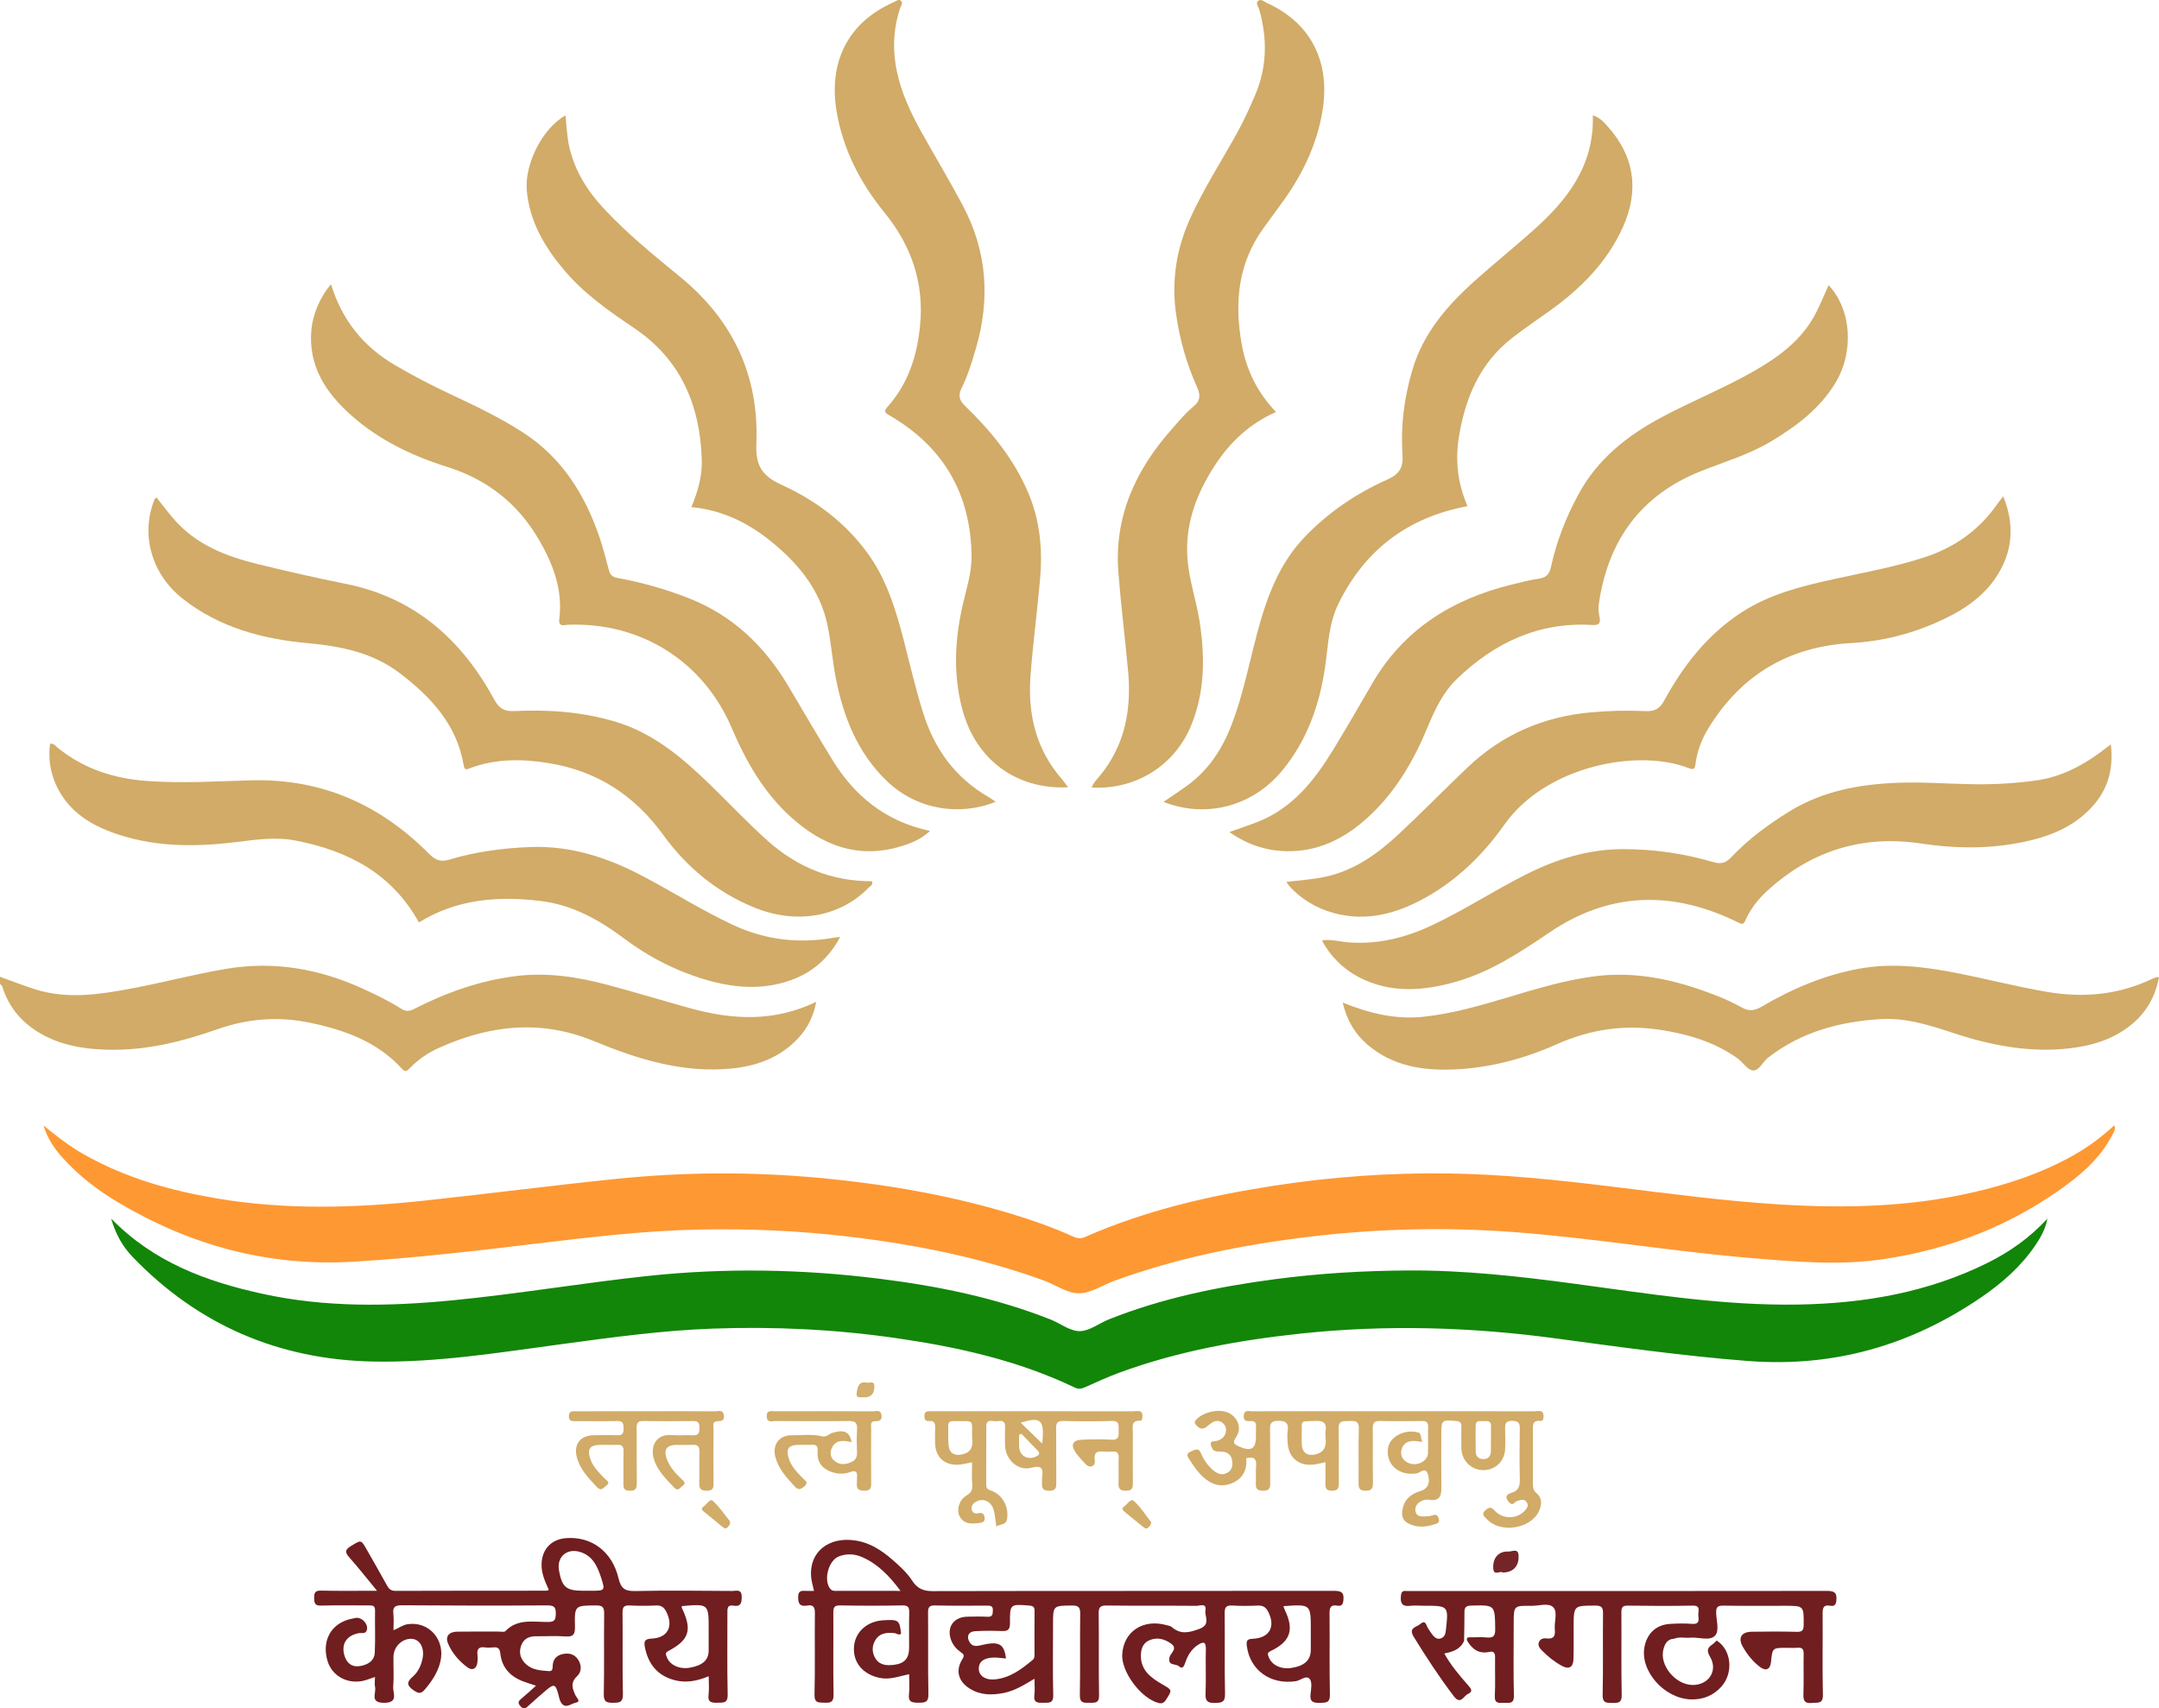 <?xml version="1.0" encoding="utf-8"?>
<!-- Generator: Adobe Illustrator 16.0.0, SVG Export Plug-In . SVG Version: 6.00 Build 0)  -->
<!DOCTYPE svg PUBLIC "-//W3C//DTD SVG 1.1//EN" "http://www.w3.org/Graphics/SVG/1.1/DTD/svg11.dtd">
<svg version="1.1" id="Layer_1" xmlns="http://www.w3.org/2000/svg" xmlns:xlink="http://www.w3.org/1999/xlink" x="0px" y="0px"
	 width="250px" height="197.838px" viewBox="464.916 369.127 250 197.838" enable-background="new 464.916 369.127 250 197.838"
	 xml:space="preserve">
<path fill="#D1AB67" d="M464.916,482.243c1.356,0.489,2.699,1.023,4.073,1.456c3.667,1.157,7.339,0.614,11.001-0.067
	c3.71-0.69,7.358-1.669,11.085-2.3c5.57-0.943,10.818-0.011,15.888,2.307c1.512,0.691,3.007,1.419,4.412,2.309
	c0.514,0.324,0.921,0.313,1.458,0.039c3.736-1.908,7.64-3.302,11.83-3.824c3.644-0.454,7.187,0.103,10.684,1.039
	c3.136,0.841,6.244,1.784,9.371,2.655c4.887,1.361,9.745,1.679,14.711-0.709c-0.393,2.071-1.325,3.564-2.656,4.782
	c-2.001,1.831-4.444,2.673-7.12,2.938c-5.669,0.563-10.885-1.078-16.023-3.194c-6.146-2.53-12.165-1.826-18.063,0.886
	c-1.226,0.564-2.32,1.354-3.264,2.329c-0.289,0.299-0.465,0.419-0.825,0.023c-2.877-3.155-6.667-4.515-10.708-5.352
	c-3.616-0.749-7.16-0.476-10.641,0.749c-4.155,1.462-8.4,2.513-12.84,2.381c-3.142-0.093-6.18-0.661-8.796-2.608
	c-1.493-1.111-2.537-2.538-3.177-4.276c-0.094-0.254-0.109-0.563-0.4-0.712C464.916,482.809,464.916,482.526,464.916,482.243z"/>
<path fill="#FE9833" d="M469.958,499.469c1.498,1.233,3.024,2.411,4.712,3.366c4.769,2.697,9.949,4.163,15.305,5.071
	c7.98,1.353,15.989,1.128,23.992,0.272c7.445-0.795,14.871-1.767,22.32-2.528c7.788-0.796,15.588-0.844,23.398-0.122
	c7.973,0.738,15.815,2.088,23.455,4.52c2.053,0.654,4.08,1.385,6.039,2.286c0.479,0.221,0.886,0.266,1.397,0.04
	c6.971-3.066,14.318-4.767,21.807-5.924c6.648-1.028,13.346-1.513,20.07-1.431c6.438,0.079,12.832,0.759,19.221,1.538
	c6.521,0.795,13.03,1.684,19.598,2.071c7.337,0.435,14.626,0.271,21.827-1.352c4.186-0.943,8.234-2.27,11.988-4.4
	c1.666-0.946,3.193-2.074,4.656-3.43c0.203,0.532-0.113,0.863-0.286,1.198c-1.196,2.322-3.052,4.071-5.104,5.597
	c-6.364,4.734-13.527,7.545-21.358,8.708c-5.085,0.756-10.167,0.296-15.234-0.125c-9.223-0.768-18.364-2.326-27.595-3.015
	c-7.809-0.582-15.61-0.405-23.396,0.516c-7.774,0.918-15.408,2.433-22.782,5.117c-1.389,0.506-2.764,1.456-4.146,1.46
	c-1.344,0.003-2.68-0.978-4.038-1.473c-7.305-2.667-14.871-4.17-22.573-5.088c-5.804-0.692-11.625-0.943-17.463-0.82
	c-6.227,0.13-12.401,0.866-18.577,1.605c-7.084,0.85-14.164,1.688-21.298,2.113c-9.871,0.59-18.889-1.861-27.304-6.867
	c-2.381-1.416-4.562-3.098-6.424-5.166C471.188,502.124,470.39,500.93,469.958,499.469z"/>
<path fill="#128608" d="M477.789,510.248c4.94,5.067,11.024,7.284,17.486,8.705c7.302,1.606,14.672,1.477,22.058,0.76
	c7.563-0.736,15.058-2.017,22.612-2.822c8.935-0.953,17.859-0.793,26.773,0.319c6.783,0.846,13.442,2.194,19.823,4.716
	c1.145,0.452,2.262,1.358,3.391,1.357c1.13-0.002,2.246-0.909,3.391-1.365c6.174-2.463,12.63-3.776,19.19-4.647
	c5.159-0.686,10.347-0.988,15.549-1.015c6.412-0.033,12.771,0.678,19.116,1.529c8.649,1.16,17.283,2.575,26.05,2.417
	c7.594-0.138,14.965-1.408,21.845-4.83c2.549-1.268,4.851-2.88,6.921-5.114c-0.251,1.274-0.8,2.207-1.408,3.104
	c-1.655,2.437-3.834,4.347-6.237,5.991c-8.151,5.578-17.098,8.152-27.027,7.386c-7.479-0.579-14.892-1.623-22.315-2.622
	c-9.817-1.32-19.647-1.604-29.512-0.548c-7.15,0.766-14.185,2.034-20.957,4.519c-1.355,0.497-2.671,1.105-3.99,1.694
	c-0.411,0.184-0.738,0.244-1.185,0.031c-6.567-3.144-13.582-4.702-20.731-5.73c-7.015-1.009-14.073-1.348-21.157-1.094
	c-5.908,0.21-11.755,1.021-17.604,1.81c-7.251,0.978-14.498,2.161-21.836,2.002c-10.875-0.236-20.193-4.241-27.767-12.117
	C479.141,513.51,478.319,512.105,477.789,510.248z"/>
<path fill="#D1AB67" d="M588.591,460.302c-5.828,0.282-10.636-3.031-12.239-9.01c-1.105-4.12-0.872-8.249,0.103-12.369
	c0.421-1.782,0.983-3.559,0.961-5.408c-0.086-7.206-3.257-12.65-9.487-16.271c-0.661-0.384-0.662-0.528-0.18-1.075
	c2.358-2.675,3.381-5.896,3.711-9.389c0.469-4.95-1.03-9.235-4.151-13.069c-2.781-3.417-4.774-7.267-5.515-11.658
	c-0.931-5.516,1.105-10.204,6.54-12.643c0.278-0.125,0.604-0.416,0.88-0.211c0.321,0.238,0.022,0.594-0.069,0.872
	c-1.716,5.228-0.039,9.859,2.472,14.363c1.583,2.839,3.262,5.622,4.788,8.496c2.824,5.322,3.185,10.821,1.52,16.533
	c-0.455,1.562-0.926,3.122-1.647,4.579c-0.424,0.859-0.333,1.393,0.385,2.088c3.04,2.944,5.694,6.189,7.352,10.146
	c1.329,3.172,1.638,6.492,1.34,9.874c-0.329,3.726-0.82,7.438-1.107,11.167c-0.343,4.456,0.601,8.574,3.63,12.04
	C588.106,459.617,588.299,459.912,588.591,460.302z"/>
<path fill="#D1AB67" d="M612.666,416.841c-3.02,1.332-5.271,3.44-7.01,6.084c-2.246,3.417-3.63,7.115-3.205,11.292
	c0.235,2.322,1.005,4.547,1.365,6.846c0.641,4.101,0.637,8.169-0.978,12.092c-1.904,4.63-6.414,7.454-11.512,7.175
	c0.197-0.558,0.604-0.942,0.945-1.356c2.929-3.557,3.68-7.704,3.271-12.148c-0.35-3.795-0.822-7.58-1.121-11.379
	c-0.51-6.468,1.968-11.869,6.169-16.604c0.797-0.899,1.561-1.854,2.482-2.608c0.906-0.74,0.854-1.399,0.424-2.357
	c-1.189-2.652-1.969-5.428-2.387-8.317c-0.569-3.932,0.028-7.659,1.674-11.255c1.549-3.384,3.564-6.506,5.361-9.751
	c0.788-1.425,1.465-2.9,2.104-4.396c1.394-3.26,1.439-6.576,0.474-9.951c-0.09-0.315-0.438-0.721-0.121-0.979
	c0.341-0.277,0.721,0.105,1.055,0.258c5.333,2.44,7.295,7.122,6.392,12.526c-0.671,4.017-2.438,7.573-4.852,10.825
	c-0.653,0.88-1.288,1.773-1.936,2.657c-3.009,4.109-3.419,8.716-2.551,13.545C609.24,411.988,610.523,414.586,612.666,416.841z"/>
<path fill="#D1AB67" d="M580.206,461.974c-4.128,1.697-9.138,0.946-12.615-2.41c-3.365-3.247-5.006-7.38-5.883-11.86
	c-0.393-2.005-0.542-4.059-0.947-6.062c-0.867-4.283-3.519-7.411-6.834-10.03c-2.593-2.047-5.509-3.426-8.958-3.759
	c0.758-1.783,1.265-3.584,1.209-5.469c-0.189-6.328-2.423-11.621-7.847-15.274c-2.934-1.976-5.828-3.998-8.129-6.745
	c-2.241-2.674-3.951-5.555-4.285-9.145c-0.279-3.004,1.741-7.193,4.482-8.728c0.122,1.155,0.155,2.271,0.377,3.364
	c0.605,2.979,2.16,5.409,4.207,7.586c2.671,2.843,5.699,5.295,8.7,7.757c6.112,5.016,9.134,11.434,8.815,19.275
	c-0.102,2.512,0.596,3.749,2.91,4.796c3.916,1.773,7.362,4.348,9.947,7.889c2.188,2.997,3.262,6.471,4.179,10.005
	c0.743,2.868,1.4,5.755,2.296,8.586c1.327,4.195,3.74,7.483,7.573,9.692C579.642,461.583,579.865,461.748,580.206,461.974z"/>
<path fill="#D1AB67" d="M599.644,461.988c0.995-0.682,1.91-1.273,2.788-1.916c2.477-1.814,4.061-4.271,5.134-7.113
	c1.303-3.446,2.003-7.056,2.948-10.599c1.083-4.063,2.518-7.965,5.503-11.072c2.727-2.837,5.949-5.021,9.521-6.616
	c1.417-0.634,1.884-1.368,1.777-2.909c-0.228-3.295,0.201-6.554,1.128-9.735c1.279-4.386,4.159-7.65,7.479-10.59
	c2.143-1.897,4.363-3.708,6.502-5.608c3.971-3.526,7.109-7.514,6.931-13.354c0.796,0.269,1.241,0.757,1.672,1.234
	c3.159,3.491,3.72,7.431,1.825,11.682c-1.853,4.156-4.982,7.237-8.637,9.835c-1.41,1.003-2.845,1.977-4.209,3.041
	c-3.731,2.91-5.426,6.938-6.159,11.468c-0.221,1.364-0.253,2.728-0.086,4.114c0.166,1.378,0.575,2.675,1.074,3.897
	c-6.959,1.302-11.924,5.104-14.968,11.365c-1.096,2.252-1.156,4.784-1.508,7.224c-0.638,4.414-2.079,8.502-4.937,11.99
	C609.867,462.664,604.381,463.873,599.644,461.988z"/>
<path fill="#D1AB67" d="M503.248,402.045c1.264,4.137,3.718,7.197,7.352,9.335c2.104,1.238,4.262,2.362,6.471,3.397
	c2.879,1.349,5.749,2.715,8.427,4.45c4.488,2.907,7.136,7.15,8.826,12.087c0.422,1.232,0.742,2.501,1.076,3.762
	c0.146,0.551,0.338,0.861,1.005,0.981c2.817,0.507,5.559,1.293,8.234,2.336c5.135,2.002,8.842,5.587,11.604,10.259
	c1.672,2.828,3.333,5.663,5.051,8.462c2.587,4.217,6.164,7.14,11.314,8.244c-1.085,1.011-2.256,1.444-3.434,1.797
	c-4.904,1.47-9.033-0.113-12.66-3.386c-3.161-2.851-5.212-6.454-6.866-10.332c-3.303-7.746-10.533-12.273-18.961-11.96
	c-0.469,0.018-1.129,0.303-1.007-0.671c0.416-3.316-0.684-6.268-2.295-9.066c-2.433-4.228-5.98-7.062-10.656-8.53
	c-4.077-1.281-7.898-3.104-11.125-5.969c-2.969-2.637-5.024-5.737-4.629-9.968C501.132,405.59,501.974,403.498,503.248,402.045z"/>
<path fill="#D1AB67" d="M676.655,402.15c2.672,2.85,2.977,7.75,0.755,11.38c-1.81,2.955-4.479,4.945-7.383,6.695
	c-2.565,1.546-5.426,2.374-8.177,3.472c-6.983,2.788-10.752,8.062-11.804,15.398c-0.068,0.479-0.015,0.994,0.082,1.472
	c0.148,0.746-0.04,0.987-0.845,0.938c-6.183-0.369-11.283,2.032-15.651,6.232c-1.616,1.555-2.557,3.547-3.396,5.574
	c-1.571,3.793-3.577,7.296-6.58,10.151c-2.585,2.458-5.559,4.147-9.215,4.24c-2.559,0.065-4.927-0.646-7.171-2.215
	c1.149-0.411,2.169-0.751,3.171-1.136c4.094-1.573,6.646-4.791,8.833-8.371c1.546-2.532,3.034-5.101,4.521-7.669
	c3.63-6.267,9.222-9.77,16.099-11.47c1.061-0.262,2.125-0.539,3.203-0.7c0.846-0.126,1.222-0.469,1.411-1.348
	c0.646-2.982,1.756-5.803,3.222-8.486c2.185-4,5.562-6.694,9.497-8.806c3.487-1.872,7.168-3.35,10.616-5.301
	c3.027-1.712,5.78-3.71,7.395-6.917C675.742,404.28,676.168,403.232,676.655,402.15z"/>
<path fill="#D1AB67" d="M483.042,426.741c0.654,0.822,1.287,1.67,1.975,2.47c2.594,3.018,6.114,4.354,9.827,5.265
	c3.355,0.823,6.728,1.587,10.115,2.268c7.98,1.604,13.419,6.459,17.192,13.404c0.588,1.083,1.212,1.382,2.369,1.326
	c3.933-0.19,7.827,0.09,11.634,1.225c4.387,1.307,7.737,4.151,10.929,7.242c2.234,2.163,4.36,4.435,6.678,6.516
	c3.466,3.111,7.478,4.732,12.123,4.726c0.15,0.42-0.185,0.543-0.354,0.717c-3.33,3.422-8.354,4.32-13.247,2.335
	c-4.342-1.763-7.846-4.661-10.565-8.412c-3.306-4.559-7.612-7.373-13.156-8.304c-3.106-0.521-6.184-0.557-9.191,0.556
	c-0.337,0.125-0.65,0.338-0.752-0.277c-0.784-4.722-3.762-7.926-7.39-10.696c-3.171-2.422-6.868-3.142-10.714-3.496
	c-5.249-0.483-10.221-1.813-14.454-5.151c-3.548-2.798-4.851-7.293-3.33-11.293C482.793,426.992,482.844,426.828,483.042,426.741z"
	/>
<path fill="#D1AB67" d="M696.882,426.612c1.286,3.186,1.135,6.152-0.602,8.998c-1.696,2.781-4.345,4.39-7.232,5.652
	c-3.101,1.355-6.364,2.15-9.732,2.334c-7.263,0.397-12.767,3.673-16.564,9.846c-0.783,1.273-1.313,2.665-1.507,4.152
	c-0.076,0.584-0.216,0.711-0.788,0.486c-5.828-2.295-16.51-0.287-21.326,6.525c-2.468,3.492-5.494,6.464-9.286,8.549
	c-3.565,1.96-7.29,2.852-11.293,1.458c-1.918-0.667-3.783-2.009-4.687-3.347c1.514-0.194,3.014-0.278,4.488-0.595
	c3.418-0.732,6.118-2.695,8.591-5.003c2.686-2.508,5.255-5.142,7.918-7.675c3.955-3.763,8.671-5.836,14.113-6.353
	c2.155-0.205,4.307-0.26,6.456-0.159c1.089,0.051,1.668-0.256,2.207-1.247c2.207-4.047,5.001-7.625,8.922-10.177
	c3.257-2.12,6.962-3.044,10.695-3.862c3.479-0.762,6.984-1.391,10.387-2.486c3.559-1.146,6.445-3.155,8.568-6.243
	C696.388,427.209,696.596,426.974,696.882,426.612z"/>
<path fill="#D1AB67" d="M562.201,477.647c-1.34,2.489-3.249,4.129-5.769,5.014c-3.826,1.344-7.589,0.742-11.293-0.56
	c-2.854-1.002-5.481-2.44-7.905-4.252c-2.917-2.182-6.003-3.934-9.73-4.383c-4.968-0.6-9.722-0.21-14.083,2.487
	c-3.11-5.662-8.233-8.322-14.305-9.489c-2.275-0.438-4.578-0.099-6.858,0.182c-4.925,0.608-9.807,0.589-14.529-1.185
	c-2.762-1.038-5.065-2.658-6.331-5.456c-0.686-1.515-0.889-3.096-0.694-4.746c0.46-0.074,0.66,0.277,0.917,0.484
	c2.992,2.416,6.432,3.534,10.247,3.821c4.036,0.303,8.06,0.048,12.08-0.067c8.223-0.234,15.014,2.815,20.707,8.563
	c0.723,0.73,1.353,0.898,2.315,0.61c3.023-0.908,6.141-1.321,9.287-1.448c4.686-0.19,8.98,1.199,13.077,3.36
	c3.499,1.847,6.844,3.968,10.438,5.649c3.826,1.791,7.769,2.214,11.881,1.458C561.78,477.666,561.913,477.669,562.201,477.647z"/>
<path fill="#D1AB67" d="M617.994,478.029c1.114-0.164,2.11,0.163,3.123,0.236c3.375,0.246,6.506-0.533,9.541-1.949
	c3.785-1.767,7.274-4.072,11.002-5.943c3.522-1.768,7.215-2.904,11.173-2.909c3.543-0.005,7.043,0.492,10.447,1.492
	c0.889,0.261,1.455,0.137,2.104-0.551c1.975-2.092,4.271-3.792,6.723-5.302c3.856-2.376,8.117-3.153,12.547-3.325
	c2.865-0.111,5.724,0.118,8.586,0.169c2.478,0.044,4.943-0.093,7.397-0.43c2.727-0.375,5.117-1.546,7.321-3.144
	c0.424-0.307,0.837-0.629,1.381-1.04c0.308,2.69-0.254,4.994-1.947,6.974c-2.286,2.672-5.382,3.801-8.701,4.432
	c-3.751,0.712-7.523,0.65-11.285,0.08c-6.845-1.037-12.783,0.836-17.87,5.485c-1.052,0.962-1.919,2.081-2.504,3.39
	c-0.203,0.455-0.341,0.516-0.836,0.27c-7.493-3.721-14.842-3.606-21.857,1.146c-3.409,2.31-6.814,4.563-10.817,5.707
	c-3.833,1.095-7.642,1.379-11.331-0.562C620.429,481.329,618.887,479.789,617.994,478.029z"/>
<path fill="#D1AB67" d="M620.388,485.228c3.155,1.286,6.203,1.991,9.398,1.644c3.346-0.364,6.569-1.295,9.783-2.261
	c3.209-0.964,6.416-1.929,9.755-2.391c4.161-0.576,8.16,0.067,12.091,1.39c1.776,0.597,3.534,1.26,5.168,2.179
	c0.846,0.476,1.486,0.404,2.308-0.077c3.523-2.065,7.237-3.656,11.29-4.4c3.65-0.67,7.24-0.27,10.831,0.409
	c3.674,0.694,7.288,1.654,10.979,2.281c4.249,0.721,8.294,0.323,12.186-1.54c0.157-0.075,0.327-0.124,0.493-0.18
	c0.031-0.011,0.07,0.003,0.246,0.016c-0.41,2.169-1.394,3.969-3.063,5.378c-2.1,1.773-4.6,2.548-7.285,2.856
	c-4.664,0.535-9.137-0.341-13.533-1.795c-2.723-0.9-5.456-1.769-8.375-1.588c-4.744,0.293-9.186,1.485-13.017,4.469
	c-0.627,0.487-1.037,1.548-1.762,1.474c-0.635-0.066-1.154-0.967-1.785-1.414c-2.684-1.906-5.746-2.801-8.96-3.291
	c-4.134-0.633-8.082-0.053-11.895,1.647c-3.773,1.683-7.725,2.751-11.855,2.94c-3.672,0.168-7.212-0.364-10.14-2.884
	C621.821,488.862,620.884,487.32,620.388,485.228z"/>
<g>
	<path fill="#701E20" d="M676.46,553.367c-16.057,0.025-32.114,0.015-48.172,0.011c-0.177,0-0.355,0.017-0.53-0.003
		c-0.45-0.05-0.582,0.128-0.626,0.59c-0.082,0.854,0.165,1.24,1.079,1.128c0.522-0.064,1.06-0.007,1.59-0.007
		c2.868,0.001,2.86,0,2.531,2.902c-0.049,0.434-0.189,0.761-0.612,0.889c-0.397,0.12-0.682-0.122-0.911-0.402
		c-0.199-0.244-0.358-0.522-0.537-0.783c-0.22-0.32-0.241-1.045-0.911-0.481c-0.451,0.38-1.397,0.408-0.73,1.492
		c1.445,2.351,2.949,4.649,4.619,6.849c0.805,1.059,1.137-0.016,1.641-0.247c0.678-0.313,0.32-0.67-0.003-1.041
		c-0.98-1.129-1.961-2.261-2.729-3.648c1.025-0.209,1.889-0.502,2.289-1.471c0.017-1.089,0.05-2.178,0.042-3.267
		c-0.004-0.543,0.112-0.793,0.755-0.81c2.807-0.071,2.768-0.096,2.809,2.739c0.013,0.835-0.258,1.021-1.008,0.948
		c-0.627-0.061-1.265,0-1.896-0.018c-0.324-0.009-0.457,0.086-0.336,0.414h-0.001l0,0c0.582,0.981,1.362,1.546,2.574,1.277
		c0.506-0.112,0.662,0.14,0.652,0.644c-0.028,1.483,0.048,2.971-0.031,4.451c-0.049,0.934,0.497,0.811,1.062,0.803
		c0.578-0.009,1.171,0.18,1.146-0.834c-0.066-2.79-0.022-5.583-0.022-8.375c0-2.03,0-2.051,2.041-2.021
		c0.871,0.012,2.003-0.392,2.545,0.173c0.538,0.559,0.082,1.688,0.175,2.559c0.08,0.752-0.119,1.143-0.964,1.038
		c-0.344-0.042-0.73,0.039-0.878,0.443c-0.141,0.387,0.073,0.677,0.331,0.938c0.697,0.71,1.468,1.336,2.34,1.808
		c0.81,0.438,1.304,0.147,1.331-0.772c0.037-1.236,0.019-2.474,0.02-3.71c0.001-2.529,0-2.502,2.52-2.504
		c0.694,0,0.891,0.188,0.883,0.884c-0.037,3.145,0.03,6.292-0.044,9.435c-0.023,1,0.461,0.943,1.146,0.952
		c0.681,0.01,1.08-0.012,1.061-0.923c-0.065-3.179-0.014-6.36-0.035-9.541c-0.004-0.552,0.082-0.813,0.73-0.804
		c2.509,0.037,5.019,0.046,7.527-0.001c0.967-0.018,0.626,0.629,0.647,1.071c0.022,0.479,0.229,1.108-0.694,1.041
		c-0.844-0.062-1.697-0.049-2.542,0.001c-1.609,0.093-2.673,1.057-2.99,2.639c-0.559,2.796,2.281,6.021,5.377,6.108
		c1.386,0.039,2.568-0.431,3.501-1.456c1.462-1.607,1.191-4.287-0.523-5.363l0,0c-0.154,0.144-0.293,0.31-0.464,0.427
		c-0.579,0.396-0.754,0.702-0.302,1.461c0.951,1.597-0.159,3.275-2.017,3.26c-1.995-0.018-3.863-2.28-3.387-4.119
		c0.166-0.639,0.449-1.196,1.233-1.236c0,0,0,0,0.001,0c0.614-0.252,1.257-0.065,1.884-0.122c0.973-0.088,2.206,0.422,2.85-0.22
		c0.549-0.546,0.164-1.752,0.142-2.662c-0.017-0.65,0.164-0.841,0.825-0.829c2.369,0.041,4.739,0.017,7.108,0.017
		c2.238,0,2.211,0,2.203,2.197c-0.003,0.648-0.166,0.841-0.827,0.821c-1.731-0.051-3.466-0.038-5.199-0.011
		c-1.202,0.02-1.61,0.712-1.024,1.739c0.51,0.896,1.156,1.704,1.979,2.332c0.703,0.536,1.198,0.294,1.285-0.566
		c0.164-1.643,0.164-1.643,1.787-1.643c0.425,0,0.853,0.031,1.273-0.008c0.555-0.051,0.732,0.155,0.721,0.713
		c-0.033,1.556,0.029,3.114-0.028,4.668c-0.028,0.779,0.173,1.097,0.995,1.009c0.646-0.07,1.29,0.164,1.262-0.959
		c-0.078-3.11-0.005-6.224-0.032-9.336c-0.007-0.672,0.063-1.107,0.883-0.962c0.468,0.082,0.658-0.088,0.708-0.617
		C677.638,553.577,677.346,553.365,676.46,553.367z"/>
	<path fill="#742527" d="M638.923,551.234c-0.283-0.23-1.015,0.406-1.089-0.398c-0.118-1.27,0.604-2.089,1.746-2.028
		c0.395,0.021,1.099-0.405,1.167,0.369C640.862,550.472,640.156,551.234,638.923,551.234z"/>
	<path fill="#701E20" d="M619.373,553.357c-15.488,0.024-30.977,0-46.465,0.034c-1.071,0.002-1.762-0.293-2.342-1.179
		c-0.64-0.978-1.515-1.772-2.402-2.533c-1.193-1.021-2.486-1.865-4.078-2.133c-3.206-0.54-5.507,1.308-5.244,4.23
		c0.046,0.518,0.212,1.023,0.333,1.588c-0.266,0-0.512-0.006-0.757,0.001c-0.528,0.014-1.094-0.198-1.083,0.776
		c0.01,0.879,0.354,1.03,1.061,0.919c0.708-0.112,0.887,0.188,0.879,0.876c-0.035,3.146,0.034,6.295-0.043,9.44
		c-0.025,1.037,0.516,0.897,1.169,0.936c0.736,0.043,1.051-0.094,1.036-0.954c-0.057-3.146-0.005-6.294-0.026-9.441
		c-0.004-0.593,0.067-0.886,0.785-0.872c2.404,0.048,4.809,0.046,7.213,0.001c0.71-0.014,0.805,0.273,0.79,0.869
		c-0.035,1.343-0.01,2.688-0.012,4.031c-0.001,1.206-0.51,1.817-1.699,1.972c-0.829,0.107-1.674,0.092-2.185-0.709
		c-0.425-0.666-0.444-1.429-0.043-2.115c0.499-0.854,1.333-0.935,2.23-0.84c0.251,0.026,0.496,0.287,0.768,0.075
		c-0.169-1.583-0.281-1.668-2.04-1.565c-1.926,0.112-3.304,1.368-3.417,3.113c-0.116,1.797,1.049,3.145,2.951,3.558
		c1.18,0.256,2.252-0.178,3.436-0.425c0,0.838,0.068,1.586-0.018,2.314c-0.114,0.964,0.407,0.986,1.128,0.99
		c0.734,0.004,1.144-0.05,1.123-0.999c-0.068-3.146-0.007-6.294-0.041-9.44c-0.007-0.656,0.173-0.843,0.828-0.827
		c2.015,0.047,4.031,0.033,6.046,0.021c0.427-0.003,0.652,0.075,0.628,0.576c-0.021,0.437-0.034,0.745-0.613,0.713
		c-0.776-0.042-1.556-0.021-2.333-0.008c-1.605,0.025-2.446,1.239-1.881,2.729c0.218,0.574,0.617,1.03,1.115,1.385
		c0.315,0.224,0.473,0.342,0.185,0.8c-0.837,1.331-0.468,2.603,0.876,3.43c1.224,0.755,2.544,0.759,3.894,0.493
		c1.26-0.247,2.344-0.908,3.578-1.651c0,0.755,0.061,1.327-0.014,1.882c-0.127,0.941,0.429,0.912,1.082,0.904
		c0.634-0.008,1.126,0.06,1.103-0.893c-0.069-2.721-0.024-5.445-0.024-8.168c0-2.212,0-2.181,2.189-2.203
		c0.726-0.008,0.965,0.174,0.956,0.933c-0.042,3.147,0.021,6.295-0.04,9.441c-0.019,0.954,0.48,0.892,1.113,0.887
		c0.622-0.005,1.132,0.085,1.112-0.88c-0.064-3.146,0-6.294-0.042-9.44c-0.01-0.734,0.167-0.951,0.925-0.942
		c3.465,0.043,6.931,0.007,10.396,0.036c0.385,0.004,1.197-0.359,1.041,0.521c-0.127,0.712,0.677,1.644-0.735,2.162
		c-1.216,0.446-2.154,0.646-3.169-0.229c-0.148-0.129-0.39-0.157-0.593-0.215c-2.725-0.771-5.007,0.745-5.141,3.411
		c-0.102,2.032,2.21,5.097,4.211,5.602c0.404,0.102,0.626-0.012,0.858-0.373c0.738-1.152,0.742-1.111-0.431-1.789
		c-1.313-0.76-2.519-1.63-2.479-3.393c0.019-0.81,0.311-1.473,1.108-1.761c0.867-0.314,1.685-0.069,2.4,0.449
		c0.799,0.579-0.062,1.058-0.185,1.552c-0.261,1.052,0.719,0.729,1.086,1.063c0.39,0.355,0.576,0.04,0.703-0.344
		c0.282-0.854,0.711-1.621,1.49-2.124c0.544-0.35,0.949-0.476,0.923,0.468c-0.047,1.731,0.04,3.467-0.035,5.196
		c-0.037,0.876,0.27,1.059,1.076,1.049c0.786-0.011,1.202-0.068,1.18-1.056c-0.069-3.11-0.006-6.224-0.041-9.335
		c-0.007-0.687,0.173-0.929,0.878-0.887c0.987,0.06,1.98,0.045,2.969,0.004c0.57-0.023,0.906,0.173,1.173,0.681
		c0.9,1.716,0.207,3.064-1.725,3.159c-0.669,0.033-0.816,0.177-0.729,0.852c0.365,2.793,2.744,4.507,5.671,4.064
		c0.561-0.085,1.214-0.745,1.615-0.25c0.299,0.369,0.16,1.159,0.09,1.747c-0.108,0.915,0.336,1.036,1.099,1.013
		c0.694-0.022,1.166,0.018,1.144-0.971c-0.073-3.11-0.007-6.224-0.042-9.335c-0.008-0.691,0.096-1.089,0.895-0.952
		c0.472,0.079,0.657-0.1,0.71-0.624C620.568,553.547,620.245,553.356,619.373,553.357z M561.833,553.363
		c-0.275,0-0.547,0.038-0.77-0.229c-0.816-0.979-0.237-3.275,0.973-3.755c0.899-0.355,1.818-0.313,2.688,0.065
		c1.829,0.793,3.16,2.168,4.468,3.92C566.565,553.365,564.199,553.366,561.833,553.363z M584.706,560.779
		c0,0.217-0.02,0.42-0.203,0.572c-1.313,1.092-2.665,2.123-4.448,2.266c-1.063,0.086-1.771-0.43-1.8-1.204
		c-0.03-0.81,0.573-1.3,1.697-1.328c0.453-0.012,0.909,0.064,1.452,0.107c-0.208-1.717-0.813-2.045-2.946-1.527
		c-0.56,0.137-0.966,0.132-1.274-0.374c-0.387-0.635-0.122-1.22,0.622-1.258c1.022-0.054,2.051-0.063,3.073-0.018
		c0.693,0.03,0.994-0.115,0.987-0.908c-0.017-2.234,0.021-2.22,2.24-2.043c0.452,0.036,0.612,0.171,0.607,0.625
		C584.694,557.385,584.704,559.082,584.706,560.779z M616.698,560.199c-0.003,1.187-0.733,1.861-2.262,2.091
		c-1.214,0.184-2.288-0.354-2.625-1.303c-0.099-0.28-0.178-0.454,0.218-0.644c2.338-1.117,2.777-2.475,1.632-4.835
		c-0.045-0.091-0.068-0.192-0.131-0.373c3.169-0.233,3.169-0.233,3.169,2.731C616.698,558.644,616.699,559.422,616.698,560.199z"/>
	<path fill="#701E20" d="M549.722,553.372c-3.749-0.019-7.5-0.075-11.247,0.011c-1.21,0.027-1.657-0.295-1.945-1.505
		c-0.743-3.117-3.179-4.863-6.092-4.62c-1.704,0.143-2.761,1.291-2.813,2.992c-0.033,1.091,0.413,2.042,0.841,3.002
		c-0.131,0.049-0.191,0.091-0.25,0.091c-5.835,0.004-11.671-0.002-17.507,0.02c-0.512,0.002-0.75-0.212-0.975-0.62
		c-0.765-1.392-1.561-2.767-2.344-4.148c-0.68-1.2-0.648-1.149-1.845-0.42c-0.745,0.455-0.667,0.767-0.152,1.347
		c1.045,1.174,2.014,2.416,3.179,3.829c-2.329,0-4.4,0.031-6.469-0.018c-0.692-0.016-0.82,0.233-0.809,0.853
		c0.01,0.588,0.071,0.901,0.795,0.881c1.838-0.052,3.678-0.013,5.517-0.02c0.416-0.002,0.752-0.014,0.74,0.585
		c-0.031,1.627,0.048,3.257-0.033,4.88c-0.05,0.993-0.859,1.424-1.734,1.563c-0.888,0.143-1.495-0.316-1.763-1.173
		c-0.428-1.368,0.206-2.362,1.634-2.64c0.32-0.063,0.777,0.117,0.931-0.315c0.25-0.704-0.566-1.594-1.308-1.448
		c-0.414,0.082-0.835,0.17-1.224,0.327c-1.841,0.744-2.627,2.596-2.005,4.662c0.503,1.671,2.183,2.655,4.015,2.314
		c0.476-0.089,0.93-0.293,1.477-0.471c0,0.427-0.067,0.823,0.014,1.187c0.154,0.682-0.656,1.798,1.028,1.808
		c1.731,0.011,1.012-1.138,1.07-1.856c0.093-1.16,0.011-2.332,0.029-3.499c0.019-1.191,1.104-2.181,2.207-2.044
		c0.913,0.112,1.424,1.125,1.144,2.354c-0.175,0.769-0.516,1.5-1.112,2.013c-0.75,0.646-0.703,1.039,0.116,1.596
		c0.551,0.374,0.837,0.415,1.278-0.106c0.811-0.957,1.497-1.972,1.794-3.202c0.617-2.545-1.32-4.744-3.803-4.357
		c-0.583,0.091-1.04,0.474-1.622,0.699c0-0.691,0.052-1.297-0.013-1.89c-0.086-0.782,0.16-1.01,0.973-1.004
		c5.624,0.044,11.247,0.052,16.871,0.013c0.858-0.006,0.986,0.302,0.96,1.035c-0.021,0.602-0.127,0.87-0.817,0.884
		c-1.724,0.034-3.57-0.444-5.009,1.056c-0.142,0.147-0.544,0.057-0.826,0.058c-1.592,0.004-3.184-0.019-4.774,0.01
		c-0.954,0.018-1.383,0.558-1.057,1.347c0.47,1.132,1.268,2.047,2.237,2.772c0.622,0.466,1.125,0.146,1.184-0.663
		c0.018-0.246,0.03-0.498-0.001-0.741c-0.085-0.661,0.122-0.999,0.852-0.893c0.312,0.045,0.639,0.037,0.953,0.001
		c0.57-0.066,0.776,0.133,0.842,0.731c0.176,1.593,1.128,2.62,2.596,3.188c0.476,0.184,0.968,0.327,1.534,0.516
		c-0.612,0.545-1.15,1.053-1.72,1.521c-0.338,0.278-0.414,0.482-0.088,0.847c0.323,0.36,0.541,0.318,0.861,0.021
		c0.675-0.623,1.373-1.224,2.07-1.822c0.952-0.818,1.133-0.765,1.451,0.396c0.084,0.306,0.129,0.637,0.278,0.908
		c0.505,0.927,1.203,0.192,1.759,0.094c0.633-0.111,0.088-0.574-0.013-0.788c-0.385-0.819-0.67-1.505,0.178-2.302
		c0.525-0.492,0.521-1.314,0.052-1.966c-0.415-0.576-1.04-0.719-1.708-0.58c-0.742,0.153-1.174,0.611-1.193,1.401
		c-0.007,0.293-0.016,0.61-0.428,0.581c-0.917-0.066-1.857-0.108-2.599-0.75c-0.673-0.582-0.931-1.333-0.627-2.194
		c0.284-0.807,0.921-1.103,1.747-1.093c1.132,0.013,2.269-0.061,3.394,0.022c0.912,0.068,1.113-0.252,1.093-1.119
		c-0.055-2.483-0.015-2.455,2.431-2.472c0.725-0.004,0.962,0.171,0.951,0.931c-0.043,3.112,0.025,6.226-0.044,9.337
		c-0.021,0.932,0.354,1.007,1.103,1.006c0.745-0.002,1.129-0.068,1.11-1.001c-0.066-3.146-0.006-6.295-0.041-9.443
		c-0.008-0.662,0.185-0.856,0.833-0.825c1.023,0.051,2.052,0.048,3.076,0.001c0.59-0.026,0.902,0.227,1.153,0.716
		c0.865,1.685,0.181,3.042-1.695,3.117c-0.854,0.034-0.903,0.377-0.774,1.021c0.386,1.938,1.454,3.265,3.404,3.785
		c1.314,0.352,2.589,0.138,3.979-0.447c0,0.809,0.068,1.486-0.016,2.145c-0.117,0.915,0.372,0.939,1.055,0.924
		c0.676-0.014,1.183,0.062,1.159-0.951c-0.075-3.146-0.023-6.295-0.032-9.442c-0.001-0.495-0.023-0.971,0.686-0.85
		c0.854,0.146,0.964-0.275,0.971-1.017C550.807,553.108,550.185,553.374,549.722,553.372z M533.321,553.35c-0.212,0-0.424,0-0.636,0
		c-0.071,0-0.142,0-0.212,0c-1.996,0-2.474-0.397-2.829-2.355c-0.275-1.517,0.851-2.57,2.352-2.165c1.479,0.4,2.068,1.6,2.494,2.913
		C535.012,553.348,535.004,553.35,533.321,553.35z M546.976,560.259c-0.002,1.119-0.689,1.741-2.213,2.006
		c-1.179,0.205-2.329-0.334-2.644-1.261c-0.079-0.232-0.239-0.454,0.173-0.67c2.451-1.288,2.8-2.458,1.569-5.014
		c-0.013-0.027,0.003-0.068,0.011-0.196c3.104-0.265,3.104-0.265,3.104,2.697C546.977,558.634,546.978,559.446,546.976,560.259z"/>
</g>
<g>
	<path fill="#D1AB67" d="M539.786,532.558c2.651,0,5.302-0.008,7.954,0.011c0.369,0.002,0.902-0.231,0.998,0.448
		c0.086,0.613-0.272,0.688-0.762,0.702c-0.635,0.019-0.431,0.542-0.434,0.882c-0.017,2.085-0.021,4.17,0,6.256
		c0.006,0.572-0.049,0.903-0.775,0.909c-0.732,0.006-0.904-0.262-0.882-0.928c0.04-1.2-0.013-2.403,0.021-3.604
		c0.018-0.608-0.214-0.82-0.805-0.787c-0.634,0.035-1.272-0.007-1.908,0.011c-1.089,0.028-1.45,0.549-1.077,1.599
		c0.34,0.956,1.014,1.693,1.735,2.375c0.287,0.271,0.549,0.465,0.083,0.786c-0.287,0.198-0.482,0.671-0.938,0.19
		c-0.901-0.949-1.853-1.848-2.309-3.127c-0.551-1.544,0.109-3.131,2.049-2.958c0.807,0.073,1.626-0.019,2.438,0.021
		c0.67,0.032,0.734-0.334,0.732-0.861c-0.001-0.504-0.106-0.794-0.7-0.787c-1.944,0.022-3.889,0.031-5.833-0.004
		c-0.666-0.013-0.739,0.312-0.734,0.848c0.018,2.086-0.006,4.171,0.015,6.257c0.006,0.604-0.037,0.982-0.827,0.97
		c-0.79-0.012-0.722-0.457-0.719-0.966c0.007-1.202-0.016-2.404,0.011-3.605c0.012-0.536-0.155-0.776-0.724-0.748
		c-0.705,0.036-1.415-0.015-2.121,0.015c-1.064,0.045-1.355,0.501-1.033,1.535c0.308,0.987,1.038,1.665,1.721,2.379
		c0.215,0.226,0.683,0.412,0.155,0.801c-0.345,0.255-0.583,0.709-1.102,0.146c-0.913-0.992-1.859-1.943-2.262-3.281
		c-0.479-1.594,0.288-2.68,1.922-2.703c0.919-0.013,1.839-0.028,2.757,0.006c0.607,0.022,0.689-0.289,0.687-0.787
		c-0.003-0.514-0.029-0.882-0.716-0.865c-1.59,0.037-3.181,0.011-4.772,0.012c-0.432,0-0.872,0.059-0.84-0.616
		c0.028-0.62,0.456-0.524,0.829-0.524C534.343,532.556,537.065,532.559,539.786,532.558z"/>
	<path fill="#D1AB67" d="M563.527,536.149c-0.229-0.052-0.358-0.091-0.49-0.11c-0.749-0.109-1.432-0.031-1.791,0.756
		c-0.242,0.529-0.193,1.086,0.239,1.468c0.621,0.549,1.349,0.511,2.075,0.152c0.43-0.212,0.605-0.536,0.593-1.02
		c-0.023-0.918-0.05-1.84,0.007-2.755c0.048-0.758-0.242-0.961-0.97-0.952c-2.827,0.036-5.653,0.023-8.479,0.004
		c-0.392-0.002-0.985,0.257-1.01-0.533c-0.024-0.778,0.542-0.594,0.96-0.595c3.78-0.009,7.56-0.011,11.34,0.004
		c0.371,0.002,0.901-0.224,0.99,0.459c0.082,0.622-0.292,0.684-0.772,0.69c-0.562,0.008-0.427,0.462-0.429,0.785
		c-0.01,2.12-0.019,4.24,0.004,6.359c0.006,0.575-0.058,0.897-0.779,0.904c-0.735,0.008-0.946-0.267-0.872-0.929
		c0.024-0.209-0.014-0.426,0.007-0.635c0.062-0.61-0.11-0.843-0.763-0.604c-0.865,0.315-1.738,0.24-2.568-0.167
		c-0.939-0.459-1.322-1.248-1.228-2.257c0.053-0.567-0.142-0.764-0.699-0.728c-0.563,0.036-1.132-0.016-1.695,0.014
		c-0.957,0.05-1.243,0.465-1.003,1.389c0.27,1.041,0.996,1.769,1.716,2.499c0.267,0.27,0.654,0.479,0.153,0.908
		c-0.403,0.346-0.689,0.488-1.128,0.011c-0.938-1.02-1.873-2.026-2.237-3.413c-0.367-1.396,0.43-2.516,1.853-2.505
		c1.191,0.009,2.393-0.17,3.577,0.123c0.467,0.116,0.772-0.28,1.167-0.404C562.628,534.648,563.316,534.927,563.527,536.149z"/>
	<path fill="#D2AD69" d="M598.204,545.392c0.021,0.354-0.175,0.471-0.314,0.62c-0.186,0.198-0.367,0.14-0.551-0.01
		c-0.733-0.6-1.469-1.196-2.202-1.796c-0.21-0.172-0.376-0.391-0.081-0.595c0.378-0.263,0.792-0.993,1.152-0.666
		C597,543.664,597.587,544.609,598.204,545.392z"/>
	<path fill="#D2AC69" d="M549.447,545.314c0.039,0.382-0.13,0.52-0.273,0.675c-0.187,0.202-0.371,0.148-0.553-0.001
		c-0.763-0.626-1.521-1.258-2.288-1.879c-0.257-0.208-0.126-0.373,0.049-0.503c0.353-0.261,0.772-0.952,1.051-0.697
		C548.226,543.635,548.837,544.559,549.447,545.314z"/>
	<path fill="#D3AE6C" d="M564.952,530.955c-0.297-0.102-0.94,0.25-0.836-0.518c0.091-0.676,0.238-1.389,1.211-1.19
		c0.314,0.064,0.857-0.263,0.836,0.446C566.137,530.572,565.792,530.946,564.952,530.955z"/>
	<path fill="#D1AB67" d="M643.269,533.68c0.324,0.032,0.372-0.249,0.377-0.518c0.016-0.861-0.641-0.593-1.065-0.594
		c-6.578-0.014-13.155-0.01-19.733-0.01c-4.314,0-8.629-0.005-12.943,0.008c-0.375,0.001-0.899-0.206-0.97,0.484
		c-0.064,0.644,0.339,0.684,0.802,0.65c0.457-0.033,0.642,0.171,0.617,0.624c-0.021,0.388-0.003,0.777-0.004,1.166
		c-0.002,1.433-0.57,1.756-1.925,1.168c-0.626-0.271-0.836-0.438-0.356-1.138c0.688-1.004,0.149-2.327-0.977-2.811
		c-1.067-0.457-2.841-0.057-3.641,0.804c-0.231,0.249-0.27,0.377-0.003,0.678c0.633,0.713,1.052,0.275,1.566-0.137
		c0.386-0.31,0.854-0.541,1.367-0.219c0.361,0.227,0.528,0.582,0.494,0.992c-0.05,0.591-0.409,0.957-0.967,1.133
		c-0.101,0.031-0.207,0.059-0.312,0.062c-0.647,0.019-0.532,0.343-0.353,0.768c0.203,0.48,0.591,0.428,0.976,0.436
		c0.66,0.014,1.205,0.229,1.351,0.94c0.118,0.577,0.063,1.164-0.507,1.502c-0.649,0.385-1.229,0.121-1.735-0.332
		c-0.59-0.526-1.04-1.171-1.338-1.891c-0.308-0.742-0.715-0.403-1.172-0.225c-0.688,0.27-0.341,0.646-0.127,0.993
		c0.445,0.723,0.935,1.414,1.571,1.99c0.975,0.881,2.078,1.207,3.32,0.685c1.263-0.53,1.759-1.548,1.642-2.878
		c0.918-0.261,1.227,0.096,1.135,0.988c-0.062,0.596,0.015,1.203-0.019,1.803c-0.035,0.613,0.048,0.964,0.828,0.966
		c0.793,0.001,0.836-0.375,0.83-0.979c-0.021-2.051,0.011-4.103-0.019-6.153c-0.009-0.645,0.124-0.931,0.864-0.964
		c0.932-0.041,1.309,0.23,1.177,1.182c-0.063,0.451-0.032,0.92-0.003,1.378c0.102,1.618,1.168,2.604,2.775,2.525
		c0.514-0.025,1.021-0.184,1.605-0.294c0,0.823,0.018,1.6-0.006,2.373c-0.018,0.552,0.012,0.931,0.759,0.927
		c0.709-0.005,0.799-0.314,0.792-0.9c-0.023-2.087,0.033-4.175-0.027-6.259c-0.031-1.045,0.61-0.886,1.245-0.909
		c0.66-0.025,1.133-0.02,1.102,0.909c-0.069,2.084-0.007,4.172-0.03,6.259c-0.007,0.582,0.069,0.894,0.785,0.902
		c0.74,0.009,0.887-0.273,0.877-0.933c-0.03-2.086,0.005-4.173-0.021-6.259c-0.007-0.609,0.134-0.901,0.819-0.885
		c1.626,0.04,3.253,0.023,4.88,0.007c0.475-0.005,0.722,0.124,0.709,0.653c-0.024,1.024,0.019,2.052-0.016,3.076
		c-0.024,0.733-0.825,1.313-1.662,1.27c-0.879-0.046-1.55-0.711-1.435-1.496c0.131-0.892,0.733-1.239,1.591-1.194
		c0.241,0.014,0.48,0.068,0.825,0.119c-0.208-0.982-0.196-1.027-0.451-1.1c-1.447-0.41-3.377,0.386-3.516,1.967
		c-0.162,1.852,1.376,3.085,3.355,2.762c0.39-0.063,1.012-0.775,1.276,0.075c0.332,1.065-0.035,1.741-0.865,1.983
		c-0.976,0.284-1.732,0.846-2.006,1.856c-0.189,0.702-0.209,1.438,0.57,1.861c1.076,0.586,2.178,0.446,3.279,0.063
		c0.358-0.125,0.378-0.363,0.255-0.673c-0.121-0.303-0.264-0.445-0.637-0.313c-0.324,0.115-0.692,0.134-1.042,0.14
		c-0.434,0.007-0.889-0.04-0.979-0.592c-0.084-0.51,0.146-0.889,0.591-1.143c0.32-0.183,0.676-0.249,1.026-0.191
		c1.148,0.188,1.389-0.441,1.377-1.409c-0.024-2.051-0.007-4.102-0.007-6.152c0-1.687,0.04-1.707,1.704-1.567
		c0.45,0.038,0.63,0.185,0.621,0.634c-0.018,0.849-0.016,1.698-0.001,2.547c0.024,1.417,1.186,2.535,2.59,2.512
		c1.39-0.024,2.452-1.09,2.48-2.504c0.016-0.743,0.026-1.486-0.004-2.229c-0.024-0.604,0.035-0.987,0.826-0.977
		c0.73,0.011,0.885,0.279,0.872,0.941c-0.036,1.909-0.042,3.82,0.001,5.729c0.019,0.813-0.07,1.418-1.002,1.682
		c-0.764,0.216-0.625,0.722-0.152,1.17c0.36,0.341,0.547-0.138,0.813-0.222c0.42-0.133,0.861-0.316,1.146,0.133
		c0.28,0.441-0.039,0.803-0.358,1.103c-0.907,0.853-2.46,0.85-3.337-0.119c-0.435-0.479-0.667-0.432-1.089-0.066
		c-0.547,0.473-0.092,0.748,0.168,1.032c1.525,1.68,5.071,1.143,6.021-0.908c0.354-0.764,0.414-1.528-0.297-2.12
		c-0.394-0.327-0.396-0.709-0.396-1.137c0.005-2.016,0.004-4.031,0.001-6.047C642.424,534.25,642.288,533.584,643.269,533.68z
		 M618.401,535.599c0.098,0.782,0.05,1.656-1.144,1.954c-0.926,0.23-1.528-0.155-1.6-1.103c-0.029-0.384-0.015-0.772-0.009-1.159
		c0.025-1.804-0.241-1.519,1.54-1.608c0.946-0.049,1.391,0.207,1.216,1.203C618.375,535.057,618.401,535.238,618.401,535.599z
		 M637.567,535.771c-0.004,0-0.009,0-0.013,0c0,0.491,0.018,0.982-0.004,1.472c-0.025,0.531-0.312,0.859-0.859,0.861
		c-0.532,0.001-0.875-0.291-0.891-0.831c-0.028-1.015-0.021-2.031-0.012-3.048c0.005-0.686,0.538-0.498,0.922-0.518
		c0.423-0.021,0.882-0.068,0.859,0.593C637.554,534.79,637.567,535.281,637.567,535.771z"/>
	<path fill="#D1AB67" d="M596.123,532.566c-7.673-0.011-15.347-0.008-23.02-0.008c-0.177,0-0.354,0.007-0.531,0.001
		c-0.366-0.012-0.613,0.085-0.614,0.524c-0.001,0.369,0.077,0.652,0.512,0.61c0.661-0.063,0.76,0.302,0.731,0.843
		c-0.029,0.564-0.012,1.131-0.005,1.697c0.019,1.575,1.021,2.568,2.61,2.524c0.52-0.015,1.035-0.173,1.67-0.285
		c0,0.9-0.05,1.715,0.015,2.52c0.05,0.615-0.064,0.983-0.656,1.324c-0.852,0.491-1.191,1.668-0.801,2.412
		c0.457,0.87,1.288,0.901,2.124,0.792c0.359-0.047,0.835-0.047,0.772-0.637c-0.054-0.515-0.33-0.61-0.812-0.495
		c-0.261,0.063-0.581-0.05-0.67-0.382c-0.089-0.334,0.01-0.609,0.296-0.839c0.821-0.655,1.932-0.275,2.234,0.826
		c0.164,0.597,0.2,1.227,0.304,1.913c0.471-0.286,1.124-0.146,1.244-0.871c0.235-1.402-0.544-2.843-1.867-3.292
		c-0.359-0.122-0.541-0.246-0.54-0.635c0.008-2.263,0.004-4.525,0.004-6.789c0-0.931,0.711-0.571,1.16-0.604
		c0.452-0.032,1.051-0.195,1.017,0.642c-0.031,0.741-0.03,1.486,0.001,2.228c0.067,1.589,1.504,2.922,3,2.526
		c1.282-0.339,1.434,0.103,1.283,1.141c-0.025,0.174,0.008,0.354-0.006,0.53c-0.046,0.596,0.017,0.987,0.818,0.985
		c0.777-0.002,0.839-0.348,0.832-0.962c-0.025-2.087,0.011-4.173-0.021-6.259c-0.01-0.631,0.162-0.873,0.83-0.858
		c1.873,0.039,3.749,0.054,5.621-0.004c0.942-0.029,0.773,0.555,0.793,1.106c0.02,0.599,0.061,1.12-0.836,1.066
		c-1.127-0.068-2.264-0.05-3.394-0.004c-1.102,0.044-1.363,0.594-0.733,1.514c0.296,0.434,0.671,0.816,1.028,1.205
		c0.217,0.235,0.466,0.476,0.825,0.361c0.401-0.128,0.37-0.499,0.331-0.802c-0.104-0.803,0.303-0.974,0.988-0.902
		c0.35,0.036,0.708,0.03,1.06,0.001c0.552-0.044,0.754,0.181,0.734,0.733c-0.032,0.918,0.014,1.839-0.016,2.758
		c-0.02,0.627-0.006,1.058,0.859,1.047c0.821-0.01,0.804-0.434,0.799-1.005c-0.014-1.91-0.012-3.819-0.001-5.729
		c0.003-0.623-0.254-1.426,0.862-1.382c0.207,0.008,0.223-0.23,0.239-0.408C597.287,532.314,596.59,532.566,596.123,532.566z
		 M576.361,537.549c-0.885,0.211-1.503-0.102-1.602-0.992c-0.084-0.765-0.025-1.544-0.041-2.317
		c-0.008-0.419,0.214-0.554,0.593-0.536c0.14,0.006,0.281-0.003,0.421,0c2.065,0.029,1.703-0.249,1.749,1.945
		C577.565,536.362,577.581,537.258,576.361,537.549z M584.868,537.809c-0.985,0.439-1.888-0.078-1.944-1.147
		c-0.024-0.453-0.004-0.908-0.004-1.363c0.09-0.045,0.18-0.09,0.269-0.136c0.605,0.628,1.199,1.267,1.819,1.88
		C585.364,537.395,585.321,537.607,584.868,537.809z M585.603,536.312c-0.878-0.854-1.682-1.635-2.498-2.428
		C585.477,533.156,585.882,533.539,585.603,536.312z"/>
</g>
</svg>
